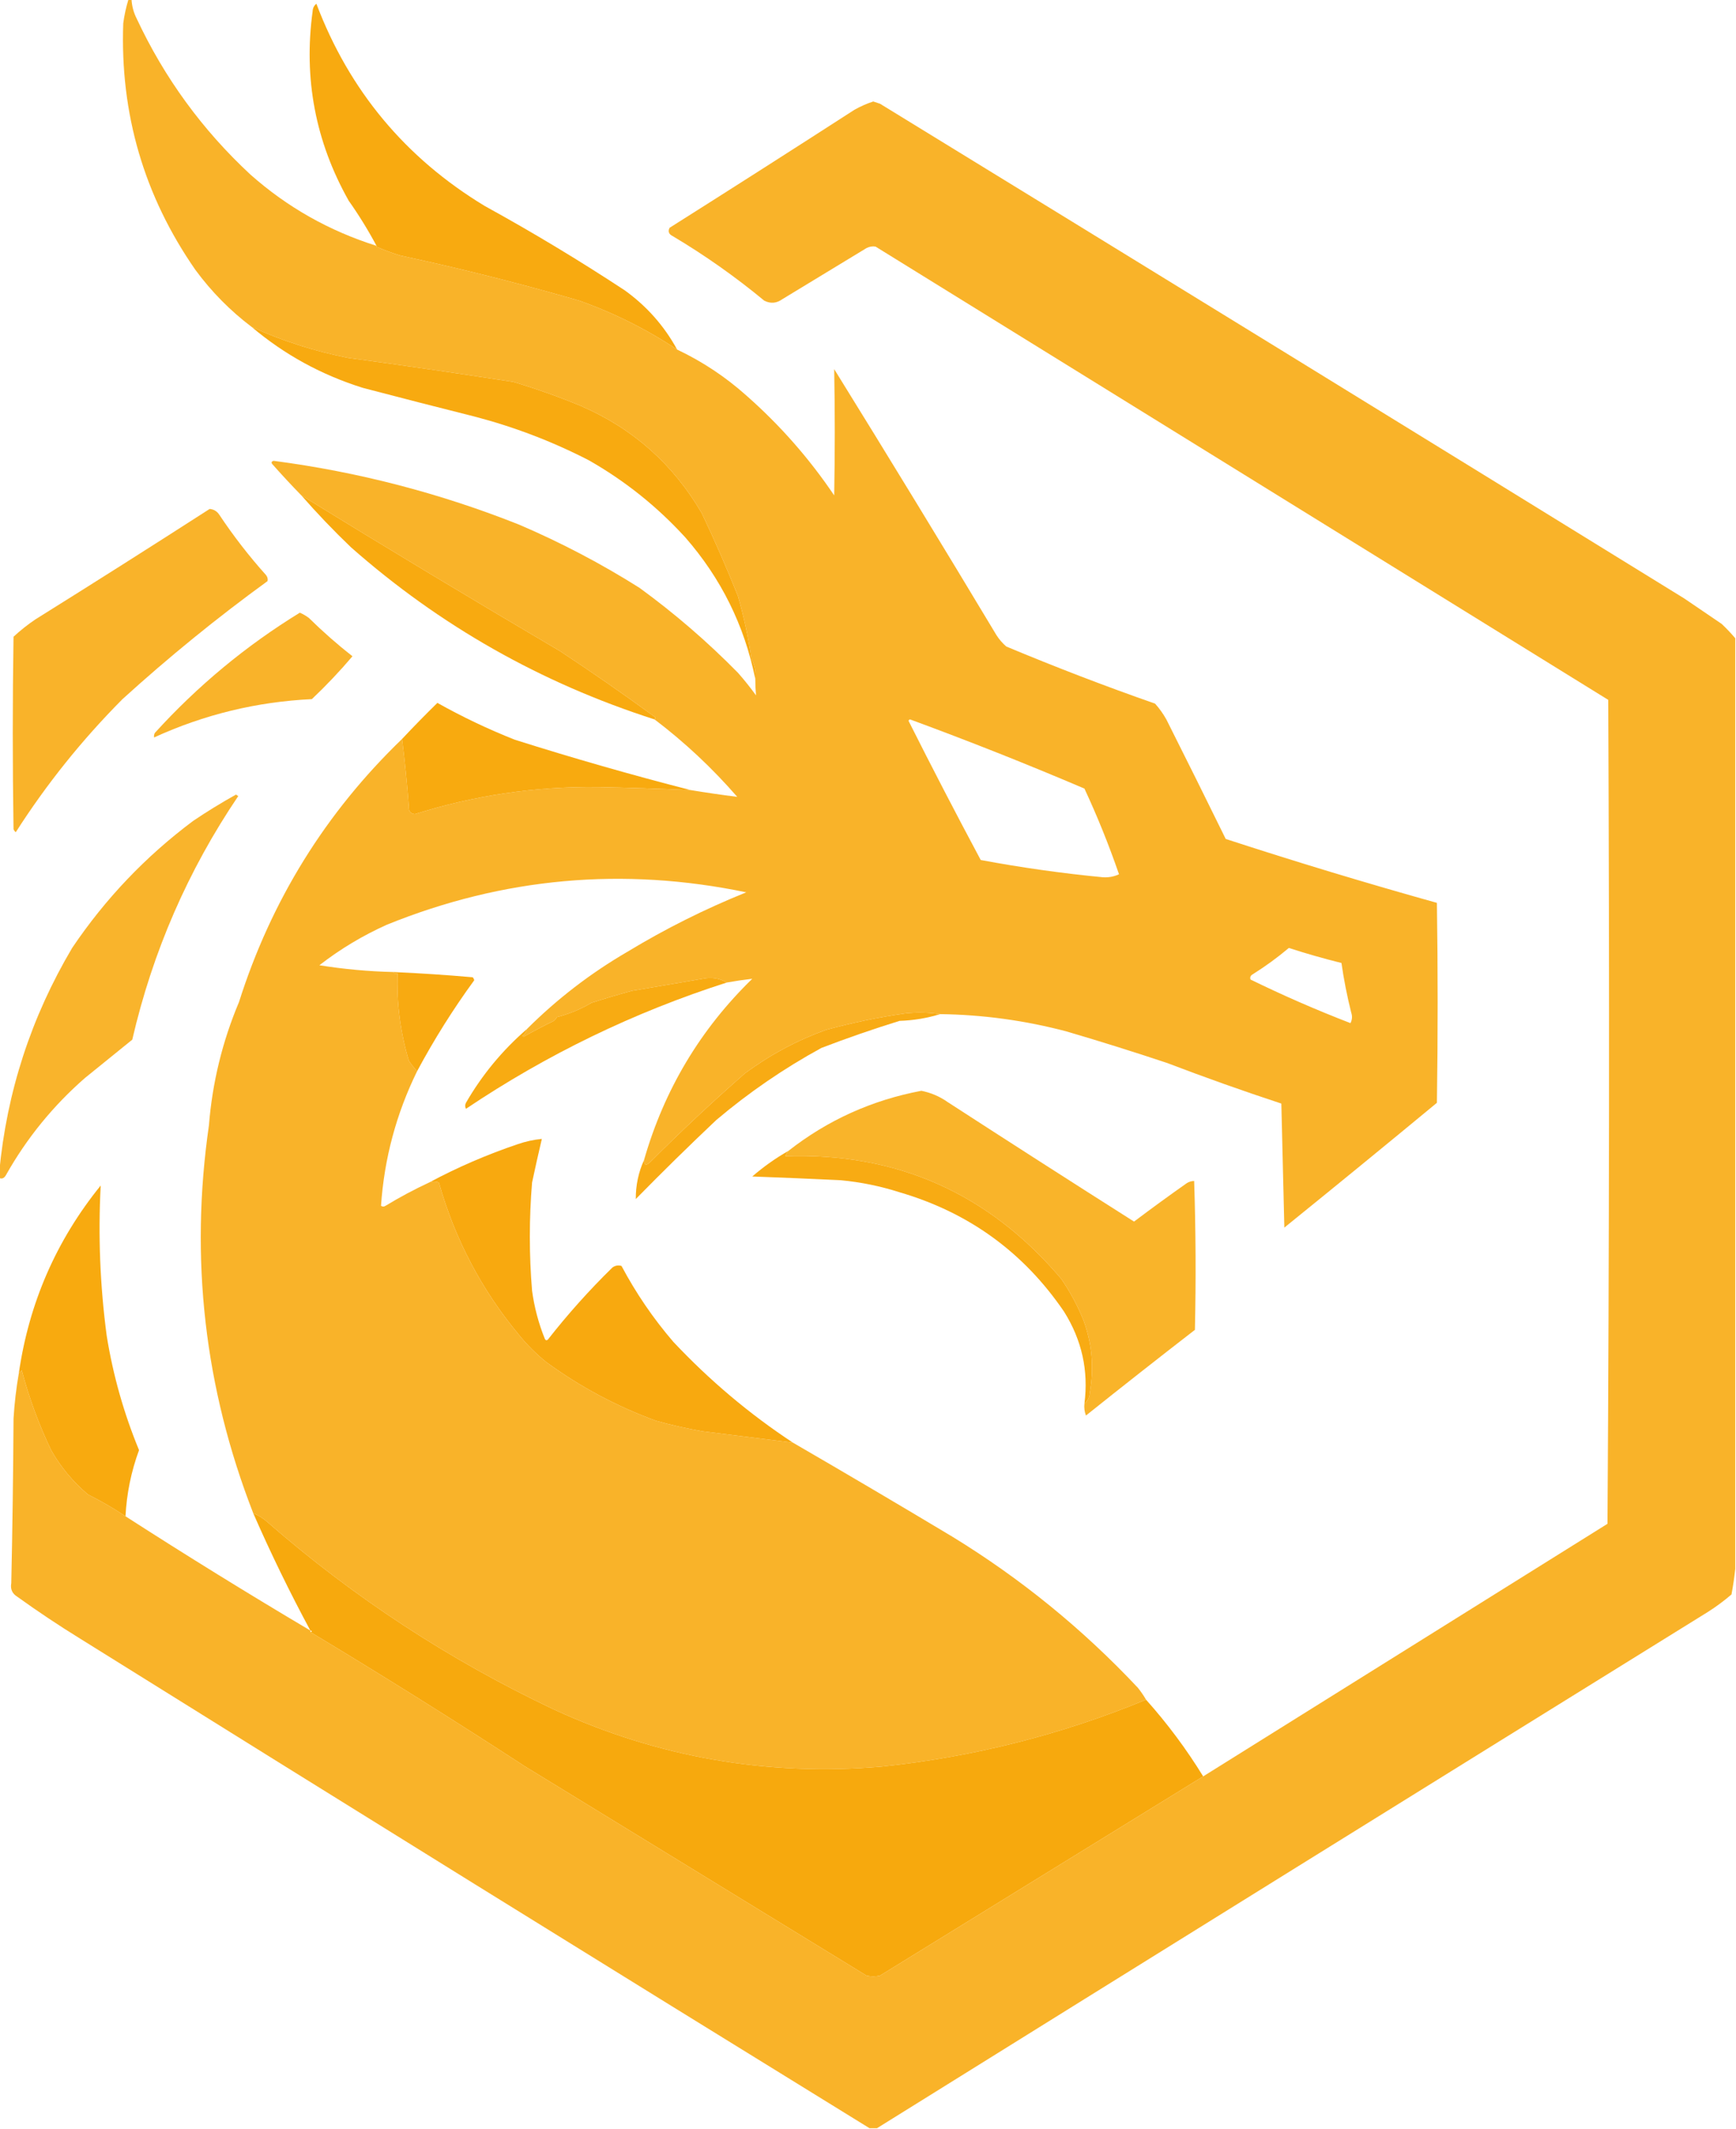 <?xml version="1.0" encoding="UTF-8"?>
<!DOCTYPE svg PUBLIC "-//W3C//DTD SVG 1.1//EN" "http://www.w3.org/Graphics/SVG/1.1/DTD/svg11.dtd">
<svg xmlns="http://www.w3.org/2000/svg" version="1.1" width="1155px" height="1416px" style="shape-rendering:geometricPrecision; text-rendering:geometricPrecision; image-rendering:optimizeQuality; fill-rule:evenodd; clip-rule:evenodd" xmlns:xlink="http://www.w3.org/1999/xlink">
<g><path style="opacity:0.996" fill="#f9b329" d="M 85.5,-0.5 C 86.167,-0.5 86.833,-0.5 87.5,-0.5C 87.744,4.067 88.91,8.401 91,12.5C 109.442,51.876 134.609,86.376 166.5,116C 191.026,137.769 219.026,153.602 250.5,163.5C 250.5,164.167 250.833,164.5 251.5,164.5C 256.286,166.599 261.286,168.432 266.5,170C 306.563,178.599 346.23,188.599 385.5,200C 408.614,208.224 430.281,219.057 450.5,232.5C 467.291,240.456 482.624,250.622 496.5,263C 518.92,282.743 538.42,304.91 555,329.5C 555.521,301.489 555.521,273.489 555,245.5C 591.397,304.236 627.397,363.236 663,422.5C 664.793,425.295 666.96,427.795 669.5,430C 702.109,443.648 735.109,456.315 768.5,468C 771.388,471.222 773.888,474.722 776,478.5C 789.326,504.985 802.493,531.485 815.5,558C 862.051,573.178 908.885,587.345 956,600.5C 956.667,644.833 956.667,689.167 956,733.5C 922.312,761.356 888.479,789.022 854.5,816.5C 853.829,788.934 853.163,761.434 852.5,734C 826.895,725.577 801.562,716.577 776.5,707C 754.289,699.596 731.955,692.596 709.5,686C 681.973,678.726 653.973,674.892 625.5,674.5C 617.913,673.369 610.246,673.202 602.5,674C 584.584,676.563 566.917,680.23 549.5,685C 529.98,692.089 511.98,701.756 495.5,714C 473.897,732.934 452.897,752.6 432.5,773C 429.899,775.498 428.565,774.998 428.5,771.5C 441.909,724.822 465.909,684.656 500.5,651C 494.859,651.655 489.193,652.488 483.5,653.5C 478.615,650.585 473.282,649.751 467.5,651C 452.038,653.637 436.371,656.303 420.5,659C 411.441,661.464 402.441,664.131 393.5,667C 386.31,671.26 378.644,674.426 370.5,676.5C 370.023,677.478 369.357,678.311 368.5,679C 361.709,682.298 355.042,685.798 348.5,689.5C 348.167,689.333 347.833,689.167 347.5,689C 349.141,687.871 350.141,686.371 350.5,684.5C 370.601,664.447 392.934,647.28 417.5,633C 442.749,617.709 469.082,604.542 496.5,593.5C 414.608,576.475 334.941,583.642 257.5,615C 241.34,622.239 226.34,631.239 212.5,642C 228.73,644.605 245.064,646.105 261.5,646.5C 262.209,647.404 263.209,647.737 264.5,647.5C 263.859,667.262 266.359,686.595 272,705.5C 273.697,708.02 275.53,710.353 277.5,712.5C 263.63,740.819 255.63,770.652 253.5,802C 254.5,802.667 255.5,802.667 256.5,802C 265.876,796.312 275.543,791.145 285.5,786.5C 287.752,785.667 289.919,785.667 292,786.5C 302.606,824.051 320.272,857.718 345,887.5C 350.5,894.333 356.667,900.5 363.5,906C 385.926,922.382 410.259,935.382 436.5,945C 446.704,947.841 457.037,950.174 467.5,952C 487.517,954.471 507.517,956.971 527.5,959.5C 562.97,980.07 598.304,1000.9 633.5,1022C 679.067,1049.88 720.233,1083.38 757,1122.5C 759.054,1125.05 760.887,1127.71 762.5,1130.5C 706.045,1153.78 647.378,1168.61 586.5,1175C 510.404,1181.51 437.737,1168.85 368.5,1137C 298.85,1104.04 235.184,1062.37 177.5,1012C 174.778,1009.64 171.778,1007.81 168.5,1006.5C 136.035,923.153 126.202,837.153 139,748.5C 141.272,720.078 147.939,692.745 159,666.5C 180.47,598.86 216.637,540.526 267.5,491.5C 269.371,506.41 270.871,521.41 272,536.5C 271.808,539.542 273.141,541.209 276,541.5C 315.46,529.029 355.96,523.029 397.5,523.5C 418.179,523.896 438.845,524.562 459.5,525.5C 469.877,527.213 480.21,528.713 490.5,530C 473.83,510.823 455.497,493.656 435.5,478.5C 436.332,477.671 435.999,476.838 434.5,476C 414.182,461.173 393.515,446.84 372.5,433C 314.718,399.01 257.385,364.51 200.5,329.5C 193.866,322.697 187.366,315.697 181,308.5C 180.409,307.517 180.743,306.85 182,306.5C 238.291,313.864 292.791,328.031 345.5,349C 373.366,360.931 400.033,374.931 425.5,391C 448.808,407.964 470.642,426.797 491,447.5C 495.24,452.317 499.24,457.317 503,462.5C 502.663,458.921 502.496,455.254 502.5,451.5C 503.007,446.879 502.174,442.546 500,438.5C 497.945,424.281 494.945,410.281 491,396.5C 483.592,377.953 475.592,359.619 467,341.5C 448.01,308.843 421.176,285.01 386.5,270C 371.795,263.905 356.795,258.571 341.5,254C 304.889,248.34 268.222,243.007 231.5,238C 209.293,233.62 187.959,226.787 167.5,217.5C 153.168,206.668 140.668,194.001 130,179.5C 95.838,130.328 79.838,75.661 82,15.5C 82.724,10.047 83.89,4.713 85.5,-0.5 Z M 604.5,479.5 C 604.56,478.957 604.893,478.624 605.5,478.5C 644.564,492.854 683.23,508.187 721.5,524.5C 730.136,543.066 737.802,562.066 744.5,581.5C 741.209,583.025 737.709,583.691 734,583.5C 706.654,580.879 679.487,577.046 652.5,572C 636.088,541.341 620.088,510.508 604.5,479.5 Z M 857.5,630.5 C 869.035,634.233 880.702,637.566 892.5,640.5C 894.087,651.603 896.254,662.603 899,673.5C 899.814,675.902 899.647,678.235 898.5,680.5C 875.909,671.787 853.742,662.121 832,651.5C 831.493,650.004 831.993,648.837 833.5,648C 841.962,642.69 849.962,636.857 857.5,630.5 Z"/></g>
<g><path style="opacity:0.988" fill="#f8a90e" d="M 450.5,232.5 C 430.281,219.057 408.614,208.224 385.5,200C 346.23,188.599 306.563,178.599 266.5,170C 261.286,168.432 256.286,166.599 251.5,164.5C 250.833,164.5 250.5,164.167 250.5,163.5C 244.982,153.138 238.815,143.138 232,133.5C 209.879,94.225 201.879,52.225 208,7.5C 208.098,5.381 208.931,3.714 210.5,2.5C 232.357,60.193 269.691,105.027 322.5,137C 354.287,154.474 385.287,173.141 415.5,193C 430.233,203.559 441.899,216.726 450.5,232.5 Z"/></g>
<g><path style="opacity:0.994" fill="#f9b329" d="M 1154.5,424.5 C 1154.5,630.833 1154.5,837.167 1154.5,1043.5C 1153.91,1049.09 1153.07,1054.76 1152,1060.5C 1147.1,1064.7 1141.93,1068.53 1136.5,1072C 951.994,1186.36 767.661,1300.86 583.5,1415.5C 581.833,1415.5 580.167,1415.5 578.5,1415.5C 403.261,1307.54 228.261,1199.04 53.5,1090C 39.156,1081.16 25.156,1071.83 11.5,1062C 8.124,1059.93 6.791,1056.93 7.5,1053C 8.298,1016.51 8.798,980.01 9,943.5C 9.623,933.386 10.79,923.386 12.5,913.5C 13.152,912.909 13.818,912.243 14.5,911.5C 19.304,929.662 25.804,947.329 34,964.5C 40.389,975.757 48.555,985.59 58.5,994C 67.188,998.34 75.522,1003.17 83.5,1008.5C 124.025,1034.6 165.025,1059.93 206.5,1084.5C 206.5,1084.83 206.5,1085.17 206.5,1085.5C 254.206,1114.19 301.872,1144.02 349.5,1175C 425.167,1221.33 500.833,1267.67 576.5,1314C 579.5,1314.67 582.5,1314.67 585.5,1314C 657.189,1269.82 728.855,1225.66 800.5,1181.5C 890.129,1125.56 979.795,1069.56 1069.5,1013.5C 1070.67,830.834 1070.83,648.168 1070,465.5C 907.5,365 745,264.5 582.5,164C 580.447,163.675 578.447,164.009 576.5,165C 557.833,176.333 539.167,187.667 520.5,199C 516.667,201.753 512.667,202.086 508.5,200C 489.254,184.082 468.921,169.748 447.5,157C 444.945,155.742 444.278,153.909 445.5,151.5C 486.634,125.531 527.634,99.364 568.5,73C 572.491,70.754 576.657,68.921 581,67.5C 582.5,68 584,68.5 585.5,69C 764.001,178.416 942.334,288.083 1120.5,398C 1128.83,403.667 1137.17,409.333 1145.5,415C 1148.73,418.062 1151.73,421.229 1154.5,424.5 Z"/></g>
<g><path style="opacity:0.988" fill="#f8a90e" d="M 167.5,217.5 C 187.959,226.787 209.293,233.62 231.5,238C 268.222,243.007 304.889,248.34 341.5,254C 356.795,258.571 371.795,263.905 386.5,270C 421.176,285.01 448.01,308.843 467,341.5C 475.592,359.619 483.592,377.953 491,396.5C 494.945,410.281 497.945,424.281 500,438.5C 502.174,442.546 503.007,446.879 502.5,451.5C 495.27,416.04 479.77,384.707 456,357.5C 437.145,336.847 415.645,319.681 391.5,306C 367.251,293.544 341.918,283.878 315.5,277C 290.798,270.793 266.131,264.46 241.5,258C 213.915,249.383 189.248,235.883 167.5,217.5 Z"/></g>
<g><path style="opacity:0.985" fill="#f8a90e" d="M 200.5,329.5 C 257.385,364.51 314.718,399.01 372.5,433C 393.515,446.84 414.182,461.173 434.5,476C 435.999,476.838 436.332,477.671 435.5,478.5C 359.893,454.274 292.56,416.108 233.5,364C 221.987,352.987 210.987,341.487 200.5,329.5 Z"/></g>
<g><path style="opacity:0.989" fill="#f9b329" d="M 139.5,338.5 C 142.263,338.744 144.429,340.077 146,342.5C 155.366,356.556 165.699,369.89 177,382.5C 177.982,383.759 178.315,385.092 178,386.5C 144.458,410.871 112.291,437.037 81.5,465C 54.58,492.073 30.913,521.573 10.5,553.5C 9.808,552.975 9.308,552.308 9,551.5C 8.333,508.833 8.333,466.167 9,423.5C 13.546,419.286 18.379,415.453 23.5,412C 62.4,387.725 101.067,363.225 139.5,338.5 Z"/></g>
<g><path style="opacity:0.986" fill="#f9b228" d="M 199.5,407.5 C 201.595,408.412 203.595,409.579 205.5,411C 214.773,420.116 224.439,428.616 234.5,436.5C 226.078,446.426 217.078,455.926 207.5,465C 170.793,466.761 135.793,475.261 102.5,490.5C 102.351,489.448 102.517,488.448 103,487.5C 131.516,456.125 163.683,429.459 199.5,407.5 Z"/></g>
<g><path style="opacity:0.991" fill="#f8a90e" d="M 459.5,525.5 C 438.845,524.562 418.179,523.896 397.5,523.5C 355.96,523.029 315.46,529.029 276,541.5C 273.141,541.209 271.808,539.542 272,536.5C 270.871,521.41 269.371,506.41 267.5,491.5C 275.198,483.303 283.031,475.303 291,467.5C 307.617,476.817 324.784,484.984 342.5,492C 381.303,504.28 420.303,515.447 459.5,525.5 Z"/></g>
<g><path style="opacity:0.984" fill="#f9b329" d="M -0.5,783.5 C -0.5,782.167 -0.5,780.833 -0.5,779.5C 4.524,726.259 20.691,676.592 48,630.5C 70.056,597.777 96.889,569.611 128.5,546C 137.746,539.754 147.246,533.921 157,528.5C 157.5,528.833 158,529.167 158.5,529.5C 125.049,578.97 101.549,632.97 88,691.5C 77.5,700 67,708.5 56.5,717C 35.274,735.55 17.774,757.05 4,781.5C 2.808,783.65 1.308,784.317 -0.5,783.5 Z"/></g>
<g><path style="opacity:0.984" fill="#f8a90e" d="M 261.5,646.5 C 279.189,647.28 296.856,648.446 314.5,650C 315.022,650.561 315.355,651.228 315.5,652C 301.453,671.252 288.786,691.418 277.5,712.5C 275.53,710.353 273.697,708.02 272,705.5C 266.359,686.595 263.859,667.262 264.5,647.5C 263.209,647.737 262.209,647.404 261.5,646.5 Z"/></g>
<g><path style="opacity:0.979" fill="#f8a90e" d="M 483.5,653.5 C 421.654,673.34 363.821,701.34 310,737.5C 309.333,736.167 309.333,734.833 310,733.5C 320.723,714.937 334.223,698.604 350.5,684.5C 350.141,686.371 349.141,687.871 347.5,689C 347.833,689.167 348.167,689.333 348.5,689.5C 355.042,685.798 361.709,682.298 368.5,679C 369.357,678.311 370.023,677.478 370.5,676.5C 378.644,674.426 386.31,671.26 393.5,667C 402.441,664.131 411.441,661.464 420.5,659C 436.371,656.303 452.038,653.637 467.5,651C 473.282,649.751 478.615,650.585 483.5,653.5 Z"/></g>
<g><path style="opacity:0.974" fill="#f8a90f" d="M 625.5,674.5 C 616.832,677.196 607.832,678.696 598.5,679C 580.984,684.422 563.651,690.422 546.5,697C 521.54,710.627 498.207,726.627 476.5,745C 458.308,762.192 440.475,779.692 423,797.5C 422.95,788.376 424.783,779.71 428.5,771.5C 428.565,774.998 429.899,775.498 432.5,773C 452.897,752.6 473.897,732.934 495.5,714C 511.98,701.756 529.98,692.089 549.5,685C 566.917,680.23 584.584,676.563 602.5,674C 610.246,673.202 617.913,673.369 625.5,674.5 Z"/></g>
<g><path style="opacity:0.992" fill="#f9b329" d="M 721.5,933.5 C 723.694,931.779 724.861,929.445 725,926.5C 727.982,910.114 726.648,894.114 721,878.5C 717.032,868.562 712.032,859.229 706,850.5C 657.801,793.673 596.635,766.506 522.5,769C 522.978,767.697 523.645,766.531 524.5,765.5C 550.602,745.039 580.102,731.706 613,725.5C 619.374,726.771 625.207,729.271 630.5,733C 671.699,759.697 713.033,786.197 754.5,812.5C 766.027,803.807 777.693,795.307 789.5,787C 791.025,785.991 792.692,785.491 794.5,785.5C 795.575,818.491 795.741,851.491 795,884.5C 770.69,903.309 746.523,922.309 722.5,941.5C 721.52,938.914 721.187,936.247 721.5,933.5 Z"/></g>
<g><path style="opacity:0.99" fill="#f8a90e" d="M 527.5,959.5 C 507.517,956.971 487.517,954.471 467.5,952C 457.037,950.174 446.704,947.841 436.5,945C 410.259,935.382 385.926,922.382 363.5,906C 356.667,900.5 350.5,894.333 345,887.5C 320.272,857.718 302.606,824.051 292,786.5C 289.919,785.667 287.752,785.667 285.5,786.5C 304.378,776.4 324.045,767.9 344.5,761C 349.708,759.198 355.041,758.031 360.5,757.5C 358.238,767.126 356.071,776.792 354,786.5C 352.012,810.502 352.012,834.502 354,858.5C 355.508,869.55 358.341,880.216 362.5,890.5C 363.002,891.521 363.668,891.688 364.5,891C 377.75,874.08 392.084,858.08 407.5,843C 409.365,841.699 411.365,841.365 413.5,842C 423.146,860.134 434.646,876.968 448,892.5C 472.054,918.08 498.554,940.414 527.5,959.5 Z"/></g>
<g><path style="opacity:0.976" fill="#f8a90e" d="M 524.5,765.5 C 523.645,766.531 522.978,767.697 522.5,769C 596.635,766.506 657.801,793.673 706,850.5C 712.032,859.229 717.032,868.562 721,878.5C 726.648,894.114 727.982,910.114 725,926.5C 724.861,929.445 723.694,931.779 721.5,933.5C 724.305,911.707 719.805,891.374 708,872.5C 681.12,832.982 644.62,806.482 598.5,793C 585.787,788.924 572.787,786.257 559.5,785C 539.841,784.041 520.175,783.208 500.5,782.5C 507.958,776.038 515.958,770.372 524.5,765.5 Z"/></g>
<g><path style="opacity:0.991" fill="#f8a90e" d="M 83.5,1008.5 C 75.522,1003.17 67.188,998.34 58.5,994C 48.555,985.59 40.389,975.757 34,964.5C 25.804,947.329 19.304,929.662 14.5,911.5C 13.818,912.243 13.152,912.909 12.5,913.5C 19.26,866.667 37.426,825 67,788.5C 65.24,821.881 66.573,855.215 71,888.5C 75.228,914.681 82.395,940.015 92.5,964.5C 87.274,978.734 84.274,993.401 83.5,1008.5 Z"/></g>
<g><path style="opacity:0.999" fill="#f7a90d" d="M 168.5,1006.5 C 171.778,1007.81 174.778,1009.64 177.5,1012C 235.184,1062.37 298.85,1104.04 368.5,1137C 437.737,1168.85 510.404,1181.51 586.5,1175C 647.378,1168.61 706.045,1153.78 762.5,1130.5C 776.676,1146.35 789.342,1163.35 800.5,1181.5C 728.855,1225.66 657.189,1269.82 585.5,1314C 582.5,1314.67 579.5,1314.67 576.5,1314C 500.833,1267.67 425.167,1221.33 349.5,1175C 301.872,1144.02 254.206,1114.19 206.5,1085.5C 207.833,1085.17 207.833,1084.83 206.5,1084.5C 192.774,1059.05 180.107,1033.05 168.5,1006.5 Z"/></g>
</svg>
